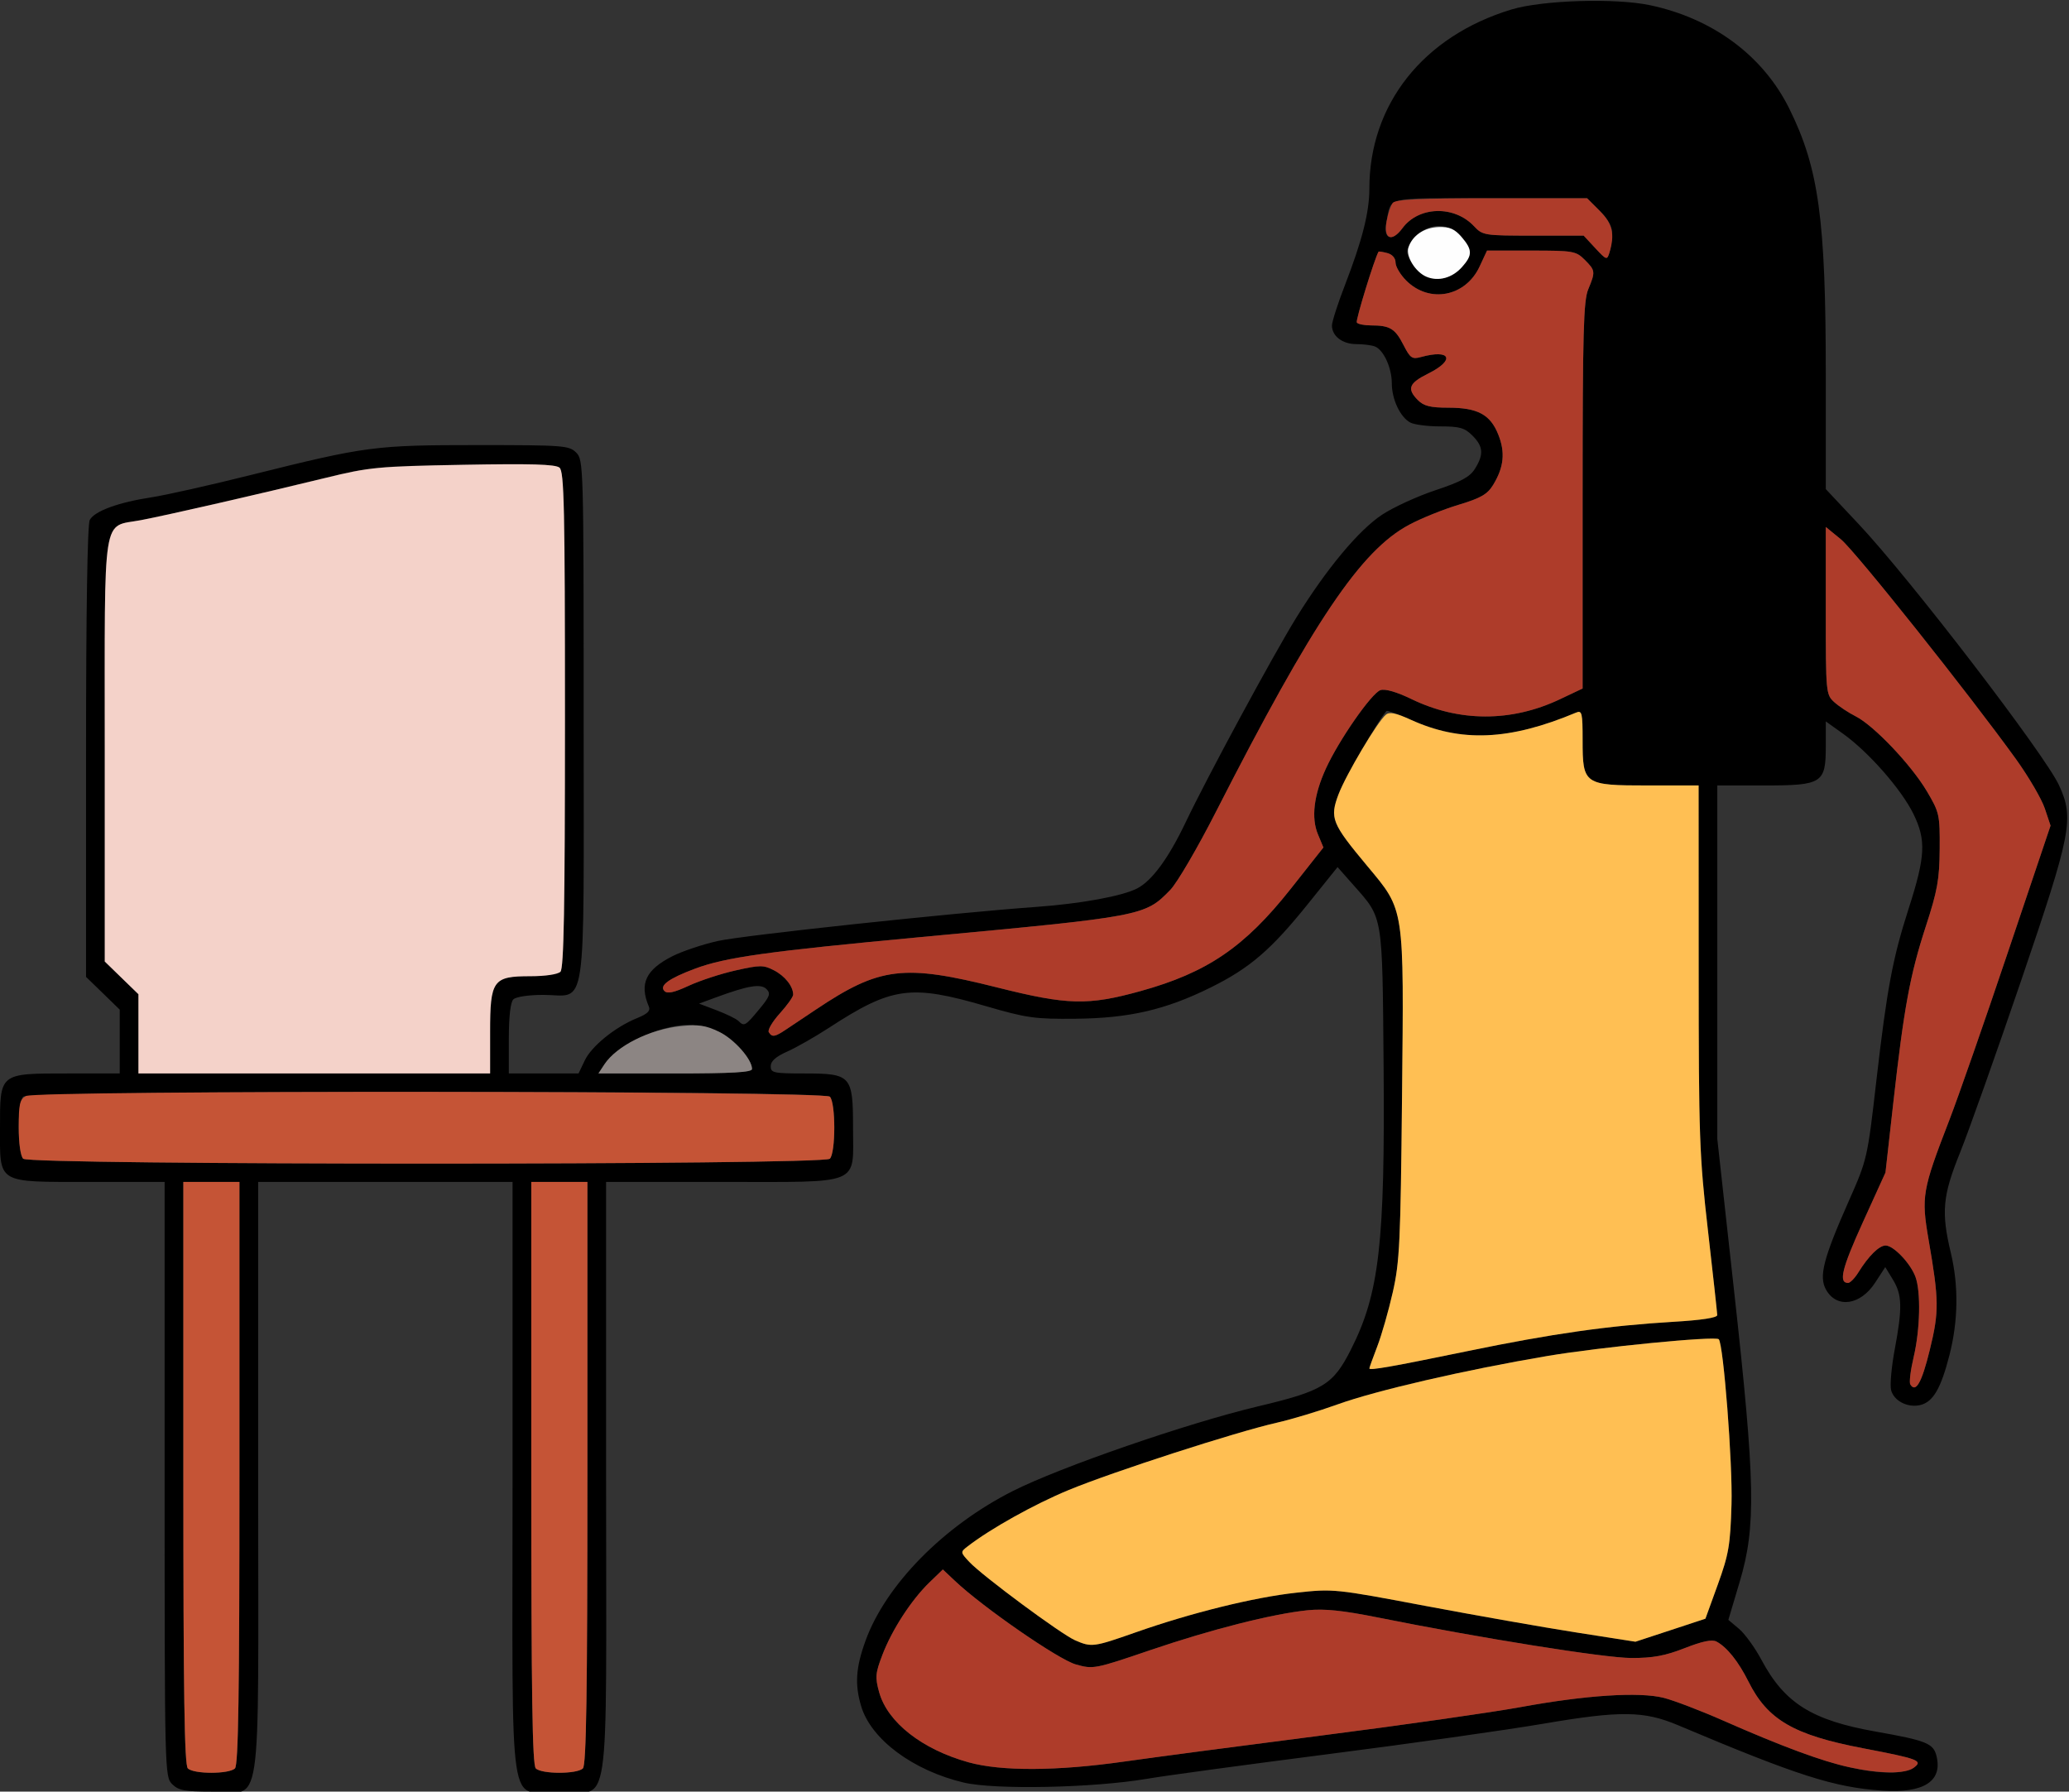 <?xml version="1.0" encoding="UTF-8" standalone="no"?>
<!DOCTYPE svg PUBLIC "-//W3C//DTD SVG 1.1//EN"
"http://www.w3.org/Graphics/SVG/1.1/DTD/svg11.dtd">
<svg width="693px" height="600px"
xmlns="http://www.w3.org/2000/svg" version="1.1">
<rect width="100%" height="100%" fill="#333333" stroke="none"/>
<g transform="translate(0000, 0000) scale(1, 1)">
<path fill="#000000" stroke="none" d="
M 57.65 597.49
C 55.18 595.03 55.14 593.32 55.14 495.41
L 55.14 395.82
L 30.08 395.82
C -1.38 395.82 0.00 396.65 0.00 377.66
C 0.00 359.29 -0.26 359.50 22.56 359.50
L 40.10 359.50
L 40.10 348.80
L 40.10 338.12
L 34.46 332.63
L 28.82 327.16
L 28.82 251.80
C 28.82 204.55 29.29 175.59 30.06 174.14
C 31.65 171.17 39.64 168.24 50.75 166.55
C 55.58 165.81 70.52 162.45 83.96 159.09
C 122.63 149.44 125.48 149.06 159.92 149.06
C 188.81 149.06 190.62 149.20 192.99 151.57
C 195.44 154.02 195.49 155.74 195.49 241.13
C 195.49 342.29 196.83 333.19 181.96 333.19
C 177.00 333.19 172.81 333.82 171.93 334.70
C 170.98 335.65 170.43 340.46 170.43 347.85
L 170.43 359.50
L 182.10 359.50
L 193.78 359.50
L 195.86 355.15
C 198.15 350.34 206.08 343.92 213.40 340.96
C 216.92 339.53 217.94 338.52 217.31 337.05
C 214.08 329.42 216.31 324.73 225.28 320.20
C 228.54 318.56 235.34 316.28 240.41 315.14
C 248.84 313.24 318.81 305.75 347.13 303.72
C 362.11 302.64 375.89 300.11 380.90 297.53
C 385.85 294.96 391.36 287.46 397.04 275.57
C 404.33 260.25 426.48 219.32 434.20 206.83
C 444.33 190.46 455.05 177.59 462.91 172.38
C 466.62 169.92 474.65 166.23 480.76 164.19
C 489.44 161.30 492.34 159.72 494.05 156.96
C 497.03 152.18 496.82 149.51 493.18 145.87
C 490.58 143.27 488.90 142.80 482.44 142.80
C 478.23 142.80 473.70 142.22 472.37 141.51
C 469.00 139.70 466.18 133.73 466.18 128.39
C 466.18 123.16 463.41 117.14 460.49 116.02
C 459.36 115.59 456.57 115.24 454.26 115.24
C 449.64 115.24 446.13 112.55 446.13 109.01
C 446.13 107.75 448.11 101.60 450.53 95.35
C 456.30 80.39 458.66 71.06 458.66 63.17
C 458.66 34.89 476.73 12.11 506.28 3.17
C 516.62 0.04 541.04 -0.71 552.65 1.74
C 573.76 6.20 590.57 18.69 599.33 36.41
C 609.20 56.37 611.53 73.43 611.54 125.44
L 611.54 163.80
L 622.57 175.54
C 639.79 193.84 685.04 252.84 689.69 263.05
C 694.77 274.16 693.84 278.89 676.95 328.45
C 668.55 353.05 659.35 378.98 656.48 386.07
C 650.66 400.48 650.15 405.93 653.43 419.62
C 656.06 430.65 655.89 442.36 652.96 453.82
C 650.10 464.98 647.50 469.47 643.25 470.53
C 639.04 471.58 634.33 469.19 633.41 465.52
C 632.99 463.85 633.54 457.73 634.63 451.92
C 637.23 438.01 637.12 433.63 634.03 428.57
L 631.46 424.35
L 628.07 429.56
C 623.15 437.15 615.19 438.29 611.62 431.91
C 609.16 427.52 610.69 421.54 619.19 402.34
C 625.42 388.27 625.48 388.02 628.51 361.63
C 632.05 331.01 633.93 320.98 639.25 304.42
C 644.93 286.77 645.20 281.39 640.89 272.58
C 636.87 264.38 625.89 251.86 617.35 245.75
L 611.54 241.60
L 611.54 249.82
C 611.54 262.33 610.42 263.05 590.87 263.05
L 575.20 263.05
L 575.20 322.23
L 575.20 381.42
L 580.84 432.48
C 587.95 496.80 588.22 511.16 582.70 529.75
L 578.90 542.49
L 582.48 545.50
C 584.45 547.16 587.83 551.84 589.99 555.88
C 597.72 570.39 606.88 576.13 628.30 579.91
C 645.20 582.90 647.56 583.84 648.61 588.05
C 650.74 596.54 644.34 600.63 630.38 599.67
C 614.28 598.57 602.03 594.64 562.07 577.78
C 550.62 572.94 542.73 572.86 516.93 577.27
C 504.52 579.38 472.10 583.98 444.87 587.46
C 417.64 590.96 390.30 594.66 384.09 595.73
C 366.15 598.77 333.32 599.45 322.82 596.98
C 305.83 592.97 291.77 582.53 288.45 571.43
C 286.26 564.14 286.64 558.45 289.91 549.46
C 296.70 530.76 316.09 511.05 339.19 499.37
C 355.10 491.32 397.79 476.58 421.41 470.98
C 443.14 465.82 446.52 463.77 452.48 451.98
C 461.99 433.24 463.92 416.41 463.43 356.99
C 462.99 305.71 463.33 307.73 453.31 296.39
L 448.01 290.39
L 437.93 302.92
C 425.67 318.15 418.53 324.28 405.40 330.76
C 390.36 338.19 378.18 341.01 360.28 341.17
C 346.56 341.31 343.93 340.94 330.21 336.95
C 305.03 329.61 298.75 330.48 277.76 344.14
C 273.04 347.21 266.70 350.83 263.67 352.17
C 259.87 353.85 258.15 355.37 258.15 357.06
C 258.15 359.30 259.08 359.50 269.43 359.50
C 285.09 359.50 285.72 360.20 285.72 377.66
C 285.72 397.27 289.19 395.82 241.86 395.82
L 203.01 395.82
L 203.01 495.41
C 203.01 611.95 204.80 600.00 187.35 600.00
C 169.89 600.00 171.68 611.95 171.68 495.41
L 171.68 395.82
L 129.08 395.82
L 86.47 395.82
L 86.47 495.41
C 86.47 611.95 88.26 600.00 70.80 600.00
C 61.82 600.00 59.76 599.61 57.65 597.49
M 78.70 592.23
C 79.84 591.09 80.20 567.41 80.20 493.28
L 80.20 395.82
L 70.80 395.82
L 61.41 395.82
L 61.41 493.28
C 61.41 567.41 61.77 591.09 62.91 592.23
C 64.86 594.19 76.74 594.19 78.70 592.23
M 195.24 592.23
C 196.38 591.09 196.75 567.41 196.75 493.28
L 196.75 395.82
L 187.35 395.82
L 177.95 395.82
L 177.95 493.28
C 177.95 567.41 178.31 591.09 179.45 592.23
C 181.41 594.19 193.29 594.19 195.24 592.23
M 640.94 592.05
C 644.23 589.64 642.77 589.08 623.91 585.47
C 600.77 581.04 592.03 575.95 585.64 563.16
C 582.26 556.41 578.47 551.66 574.95 549.77
C 573.46 548.97 570.25 549.62 564.30 551.95
C 557.72 554.53 553.64 555.28 546.38 555.26
C 537.42 555.23 496.23 548.66 461.49 541.69
C 449.65 539.32 443.55 538.70 437.98 539.27
C 426.13 540.50 405.77 545.66 385.22 552.65
C 366.70 558.96 366.17 559.06 360.35 557.42
C 354.55 555.81 329.26 538.32 319.87 529.45
L 315.80 525.61
L 311.34 529.92
C 305.28 535.77 298.79 545.76 295.57 554.18
C 293.19 560.39 293.08 561.73 294.48 566.76
C 297.30 576.83 308.87 585.88 324.39 590.19
C 335.40 593.25 354.06 593.15 376.58 589.94
C 386.23 588.56 416.11 584.62 442.99 581.17
C 469.87 577.73 499.76 573.46 509.41 571.69
C 531.17 567.70 549.02 566.54 557.23 568.60
C 560.57 569.44 569.50 572.84 577.08 576.18
C 605.74 588.79 620.57 593.42 632.92 593.64
C 636.07 593.69 639.68 592.97 640.94 592.05
M 380.34 546.69
C 398.94 540.14 420.10 534.91 434.22 533.39
C 446.58 532.03 447.19 532.10 477.46 537.82
C 494.35 541.00 517.07 545.01 527.97 546.71
L 547.78 549.81
L 559.50 545.96
L 571.22 542.10
L 575.37 530.66
C 579.04 520.52 579.56 517.44 579.96 503.77
C 580.37 490.23 577.26 450.14 575.69 448.51
C 574.56 447.36 535.94 451.13 518.21 454.13
C 490.94 458.74 460.89 465.68 448.01 470.33
C 441.80 472.57 432.66 475.33 427.68 476.46
C 413.87 479.59 372.79 492.88 357.97 499.00
C 346.44 503.76 331.70 511.99 324.03 517.94
C 321.66 519.77 321.67 519.88 324.66 523.08
C 329.01 527.74 355.41 547.29 360.10 549.33
C 365.60 551.72 366.26 551.64 380.34 546.69
M 646.37 452.09
C 649.52 439.23 649.48 435.48 645.98 415.24
C 643.47 400.70 643.84 398.59 652.90 375.16
C 655.83 367.58 664.67 342.28 672.52 318.94
L 686.82 276.50
L 684.88 270.71
C 683.80 267.53 679.49 260.15 675.29 254.30
C 659.45 232.32 621.46 184.60 616.59 180.61
L 611.54 176.48
L 611.54 204.51
C 611.54 231.98 611.59 232.60 614.36 235.13
C 615.92 236.54 619.15 238.70 621.57 239.91
C 627.63 242.97 640.12 256.10 645.38 264.96
C 649.59 272.07 649.77 272.83 649.69 284.30
C 649.62 294.51 648.94 298.28 645.03 310.28
C 639.73 326.57 637.71 337.54 634.13 369.51
L 631.53 392.68
L 623.94 409.37
C 616.93 424.80 615.74 429.65 619.00 429.65
C 619.69 429.65 621.22 428.09 622.40 426.20
C 625.89 420.58 629.39 417.12 631.58 417.12
C 634.21 417.12 639.82 422.98 641.55 427.54
C 643.42 432.54 643.16 445.18 640.97 454.48
C 639.94 458.86 639.43 462.96 639.84 463.64
C 641.68 466.60 643.69 463.05 646.37 452.09
M 491.87 452.42
C 519.95 446.63 538.76 443.96 560.48 442.67
C 569.88 442.12 575.19 441.31 575.18 440.42
C 575.16 439.67 573.77 426.91 572.07 412.11
C 569.20 387.09 568.97 380.83 568.96 324.11
L 568.94 263.05
L 552.02 263.05
C 530.53 263.05 530.09 262.75 530.09 247.88
C 530.09 238.70 529.88 237.82 527.90 238.65
C 505.46 248.07 489.55 248.71 472.14 240.89
C 468.14 239.10 464.66 237.86 464.40 238.12
C 461.64 241.03 449.51 262.30 447.97 266.91
C 445.51 274.32 446.18 275.87 457.99 290.05
C 470.54 305.12 470.25 303.14 469.60 367.38
C 469.11 416.12 468.81 422.63 466.50 432.78
C 465.10 438.98 462.76 447.16 461.30 450.94
C 459.85 454.72 458.66 458.03 458.66 458.28
C 458.66 459.04 465.90 457.77 491.87 452.42
M 277.95 388.06
C 279.94 386.07 279.94 369.26 277.95 367.27
C 275.77 365.09 9.95 365.09 7.77 367.27
C 5.78 369.26 5.78 386.07 7.77 388.06
C 9.95 390.24 275.77 390.24 277.95 388.06
M 164.16 345.72
C 164.16 328.21 165.08 326.93 177.70 326.93
C 182.66 326.93 186.85 326.30 187.72 325.43
C 188.86 324.29 189.23 303.83 189.23 241.03
C 189.23 170.22 188.96 157.92 187.41 156.63
C 186.07 155.52 177.67 155.26 155.14 155.65
C 126.34 156.15 123.84 156.39 109.03 160.03
C 87.47 165.32 56.02 172.53 47.19 174.20
C 34.05 176.69 35.09 170.07 35.09 251.20
L 35.09 322.01
L 40.73 327.49
L 46.37 332.97
L 46.37 346.23
L 46.37 359.50
L 105.27 359.50
L 164.16 359.50
L 164.16 345.72
M 251.89 358.01
C 251.89 354.81 246.00 348.06 241.15 345.71
C 238.35 344.33 233.72 343.22 230.86 343.22
C 221.05 343.22 206.75 349.89 202.42 356.49
L 200.44 359.50
L 226.17 359.50
C 245.19 359.50 251.89 359.11 251.89 358.01
M 263.29 344.77
C 265.07 343.58 269.58 340.55 273.32 338.07
C 294.67 323.79 302.66 322.82 333.98 330.69
C 357.60 336.63 364.36 336.80 382.00 331.92
C 404.33 325.73 416.84 317.22 432.28 297.72
L 443.27 283.82
L 441.44 279.42
C 439.12 273.90 440.06 266.19 444.12 257.35
C 448.48 247.80 459.46 232.05 462.39 231.12
C 463.97 230.62 467.81 231.72 472.74 234.11
C 488.71 241.85 506.20 241.88 522.44 234.20
L 530.09 230.58
L 530.09 165.98
C 530.09 111.39 530.38 100.68 531.97 96.89
C 534.42 90.99 534.39 90.61 530.78 86.99
C 527.86 84.09 526.94 83.92 512.88 83.92
L 498.07 83.92
L 495.59 89.25
C 490.88 99.39 478.76 101.71 471.00 93.95
C 469.03 91.99 467.43 89.27 467.43 87.92
C 467.43 86.44 466.33 85.18 464.66 84.75
C 463.14 84.35 461.83 84.14 461.74 84.29
C 460.40 86.52 454.01 107.29 454.45 108.00
C 454.77 108.54 456.94 108.98 459.26 108.98
C 465.53 108.98 467.28 110.04 470.07 115.50
C 472.36 119.96 472.96 120.39 475.98 119.56
C 485.91 116.84 487.53 120.55 478.40 125.09
C 471.88 128.32 471.14 130.22 474.95 134.03
C 476.90 135.98 479.12 136.53 485.04 136.53
C 494.90 136.53 499.15 138.80 501.83 145.50
C 504.24 151.50 503.73 156.46 500.13 162.38
C 498.18 165.56 496.02 166.80 488.53 169.06
C 483.47 170.58 476.04 173.57 472.03 175.72
C 455.84 184.28 439.85 208.03 407.29 271.84
C 401.14 283.92 394.25 295.70 391.98 298.03
C 383.46 306.79 383.00 306.88 308.28 313.84
C 256.94 318.64 243.01 320.59 232.79 324.41
C 224.00 327.70 220.74 330.08 222.54 331.89
C 223.53 332.89 225.76 332.41 230.68 330.13
C 234.42 328.40 241.51 326.08 246.43 324.98
C 254.62 323.15 255.72 323.15 259.24 324.96
C 262.95 326.88 265.67 330.33 265.67 333.11
C 265.67 333.85 263.65 336.68 261.18 339.41
C 258.72 342.14 257.05 344.96 257.50 345.67
C 258.59 347.45 259.51 347.31 263.29 344.77
M 254.24 338.08
C 257.86 333.71 258.23 332.73 256.72 331.23
C 254.83 329.34 250.53 330.06 239.57 334.11
L 234.14 336.11
L 240.09 338.37
C 243.36 339.61 246.62 341.21 247.34 341.92
C 249.25 343.84 249.63 343.63 254.24 338.08
M 489.67 89.45
C 493.13 85.57 493.20 83.90 490.01 79.85
C 485.33 73.90 477.14 74.39 472.89 80.88
C 470.94 83.87 470.90 84.55 472.56 87.49
C 476.47 94.46 484.39 95.36 489.67 89.45
M 539.99 78.48
C 540.08 75.98 538.82 73.62 535.85 70.65
L 531.59 66.39
L 498.97 66.39
C 462.88 66.39 466.15 65.60 464.32 74.68
C 463.24 80.09 466.29 81.07 469.74 76.42
C 475.19 69.03 487.09 68.71 493.72 75.76
C 496.60 78.83 497.16 78.91 513.57 78.91
L 530.44 78.91
L 534.34 83.11
C 538.03 87.09 538.27 87.18 539.05 84.68
C 539.50 83.24 539.93 80.44 539.99 78.48"/>
<path fill="#ae3c2a" stroke="none" d="
M 619.31 591.82
C 610.30 589.87 597.00 584.94 577.08 576.18
C 569.50 572.84 560.57 569.44 557.23 568.60
C 549.02 566.54 531.17 567.70 509.41 571.69
C 499.76 573.46 469.87 577.73 442.99 581.17
C 416.11 584.62 386.23 588.56 376.58 589.94
C 354.06 593.15 335.40 593.25 324.39 590.19
C 308.87 585.88 297.30 576.83 294.48 566.76
C 293.08 561.73 293.19 560.39 295.57 554.18
C 298.79 545.76 305.28 535.77 311.34 529.92
L 315.80 525.61
L 319.87 529.45
C 329.26 538.32 354.55 555.81 360.35 557.42
C 366.17 559.06 366.70 558.96 385.22 552.65
C 405.77 545.66 426.13 540.50 437.98 539.27
C 443.55 538.70 449.65 539.32 461.49 541.69
C 496.23 548.66 537.42 555.23 546.38 555.26
C 553.64 555.28 557.72 554.53 564.30 551.95
C 570.25 549.62 573.46 548.97 574.95 549.77
C 578.47 551.66 582.26 556.41 585.64 563.16
C 592.03 575.95 600.77 581.04 623.91 585.47
C 642.77 589.08 644.23 589.64 640.94 592.05
C 638.06 594.15 629.63 594.06 619.31 591.82"/>
<path fill="#ae3c2a" stroke="none" d="
M 639.84 463.64
C 639.43 462.96 639.94 458.86 640.97 454.48
C 643.16 445.18 643.42 432.54 641.55 427.54
C 639.82 422.98 634.21 417.12 631.58 417.12
C 629.39 417.12 625.89 420.58 622.40 426.20
C 621.22 428.09 619.69 429.65 619.00 429.65
C 615.74 429.65 616.93 424.80 623.94 409.37
L 631.53 392.68
L 634.13 369.51
C 637.71 337.54 639.73 326.57 645.03 310.28
C 648.94 298.28 649.62 294.51 649.69 284.30
C 649.77 272.83 649.59 272.07 645.38 264.96
C 640.12 256.10 627.63 242.97 621.57 239.91
C 619.15 238.70 615.92 236.54 614.36 235.13
C 611.59 232.60 611.54 231.98 611.54 204.51
L 611.54 176.48
L 616.59 180.61
C 621.46 184.60 659.45 232.32 675.29 254.30
C 679.49 260.15 683.80 267.53 684.88 270.71
L 686.82 276.50
L 672.52 318.94
C 664.67 342.28 655.83 367.58 652.90 375.16
C 643.84 398.59 643.47 400.70 645.98 415.24
C 649.48 435.48 649.52 439.23 646.37 452.09
C 643.69 463.05 641.68 466.60 639.84 463.64"/>
<path fill="#ae3c2a" stroke="none" d="
M 257.50 345.67
C 257.05 344.96 258.72 342.14 261.18 339.41
C 263.65 336.68 265.67 333.85 265.67 333.11
C 265.67 330.33 262.95 326.88 259.24 324.96
C 255.72 323.15 254.62 323.15 246.43 324.98
C 241.51 326.08 234.42 328.40 230.68 330.13
C 225.76 332.41 223.53 332.89 222.54 331.89
C 220.74 330.08 224.00 327.70 232.79 324.41
C 243.01 320.59 256.94 318.64 308.28 313.84
C 383.00 306.88 383.46 306.79 391.98 298.03
C 394.25 295.70 401.14 283.92 407.29 271.84
C 439.85 208.03 455.84 184.28 472.03 175.72
C 476.04 173.57 483.47 170.58 488.53 169.06
C 496.02 166.80 498.18 165.56 500.13 162.38
C 503.73 156.46 504.24 151.50 501.83 145.50
C 499.15 138.80 494.90 136.53 485.04 136.53
C 479.12 136.53 476.90 135.98 474.95 134.03
C 471.14 130.22 471.88 128.32 478.40 125.09
C 487.53 120.55 485.91 116.84 475.98 119.56
C 472.96 120.39 472.36 119.96 470.07 115.50
C 467.28 110.04 465.53 108.98 459.26 108.98
C 456.94 108.98 454.77 108.54 454.45 108.00
C 454.01 107.29 460.40 86.52 461.74 84.29
C 461.83 84.14 463.14 84.35 464.66 84.75
C 466.33 85.18 467.43 86.44 467.43 87.92
C 467.43 89.27 469.03 91.99 471.00 93.95
C 478.76 101.71 490.88 99.39 495.59 89.25
L 498.07 83.92
L 512.88 83.92
C 526.94 83.92 527.86 84.09 530.78 86.99
C 534.39 90.61 534.42 90.99 531.97 96.89
C 530.38 100.68 530.09 111.39 530.09 165.98
L 530.09 230.58
L 522.44 234.20
C 506.20 241.88 488.71 241.85 472.74 234.11
C 467.81 231.72 463.97 230.62 462.39 231.12
C 459.46 232.05 448.48 247.80 444.12 257.35
C 440.06 266.19 439.12 273.90 441.44 279.42
L 443.27 283.82
L 432.28 297.72
C 416.84 317.22 404.33 325.73 382.00 331.92
C 364.36 336.80 357.60 336.63 333.98 330.69
C 302.66 322.82 294.67 323.79 273.32 338.07
C 269.58 340.55 265.07 343.58 263.29 344.77
C 259.51 347.31 258.59 347.45 257.50 345.67"/>
<path fill="#ae3c2a" stroke="none" d="
M 534.34 83.11
L 530.44 78.91
L 513.57 78.91
C 497.16 78.91 496.60 78.83 493.72 75.76
C 487.09 68.71 475.19 69.03 469.74 76.42
C 466.13 81.29 463.36 80.07 464.44 74.07
C 464.89 71.57 465.81 68.82 466.49 67.95
C 467.43 66.78 475.63 66.39 499.66 66.39
L 531.59 66.39
L 535.85 70.65
C 540.14 74.93 540.95 78.51 539.05 84.68
C 538.27 87.18 538.03 87.09 534.34 83.11"/>
<path fill="#fefefe" stroke="none" d="
M 477.84 92.71
C 474.12 91.18 470.81 85.84 471.74 82.90
C 473.02 78.89 477.04 76.17 481.92 76.03
C 485.51 75.93 487.22 76.67 489.52 79.35
C 493.22 83.65 493.25 85.45 489.67 89.45
C 486.44 93.07 481.80 94.35 477.84 92.71"/>
<path fill="#f4d2c9" stroke="none" d="
M 46.37 346.23
L 46.37 332.97
L 40.73 327.49
L 35.09 322.01
L 35.09 251.20
C 35.09 170.07 34.05 176.69 47.19 174.20
C 55.80 172.57 86.83 165.47 109.03 160.05
C 123.78 156.45 126.47 156.19 155.13 155.66
C 177.86 155.24 186.03 155.47 187.40 156.61
C 188.96 157.92 189.23 169.82 189.23 241.03
C 189.23 303.83 188.86 324.29 187.72 325.43
C 186.85 326.30 182.66 326.93 177.70 326.93
C 165.08 326.93 164.16 328.21 164.16 345.72
L 164.16 359.50
L 105.27 359.50
L 46.37 359.50
L 46.37 346.23"/>
<path fill="#ffbf53" stroke="none" d="
M 360.10 549.33
C 355.41 547.29 329.01 527.74 324.66 523.08
C 321.67 519.88 321.66 519.77 324.03 517.94
C 331.70 511.99 346.44 503.76 357.97 499.00
C 372.79 492.88 413.87 479.59 427.68 476.46
C 432.66 475.33 441.80 472.57 448.01 470.33
C 460.89 465.68 490.94 458.74 518.21 454.13
C 535.94 451.13 574.56 447.36 575.69 448.51
C 577.26 450.14 580.37 490.23 579.96 503.77
C 579.56 517.44 579.04 520.52 575.37 530.66
L 571.22 542.10
L 559.50 545.96
L 547.78 549.81
L 527.97 546.71
C 517.07 545.01 494.35 541.00 477.46 537.82
C 447.19 532.10 446.58 532.03 434.22 533.39
C 420.10 534.91 398.94 540.14 380.34 546.69
C 366.26 551.64 365.60 551.72 360.10 549.33"/>
<path fill="#ffbf53" stroke="none" d="
M 458.66 458.28
C 458.66 458.03 459.85 454.72 461.30 450.94
C 462.76 447.16 465.10 438.98 466.50 432.78
C 468.81 422.63 469.11 416.12 469.60 367.38
C 470.25 303.09 470.55 305.14 457.92 289.98
C 446.05 275.75 445.32 273.95 448.36 265.95
C 450.90 259.27 461.37 241.68 464.20 239.34
C 465.40 238.33 467.59 238.78 472.58 241.06
C 489.30 248.71 505.64 247.99 527.90 238.65
C 529.88 237.82 530.09 238.70 530.09 247.88
C 530.09 262.75 530.53 263.05 552.02 263.05
L 568.94 263.05
L 568.96 324.11
C 568.97 380.83 569.20 387.09 572.07 412.11
C 573.77 426.91 575.16 439.67 575.18 440.42
C 575.19 441.31 569.88 442.12 560.48 442.67
C 538.76 443.96 519.95 446.63 491.87 452.42
C 465.90 457.77 458.66 459.04 458.66 458.28"/>
<path fill="#8c8583" stroke="none" d="
M 202.42 356.49
C 206.51 350.27 217.52 344.74 228.09 343.64
C 234.00 343.03 236.38 343.38 240.81 345.53
C 245.95 348.04 251.89 354.74 251.89 358.01
C 251.89 359.11 245.19 359.50 226.17 359.50
L 200.44 359.50
L 202.42 356.49"/>
<path fill="#c55436" stroke="none" d="
M 62.91 592.23
C 61.77 591.09 61.41 567.41 61.41 493.28
L 61.41 395.82
L 70.80 395.82
L 80.20 395.82
L 80.20 493.28
C 80.20 567.41 79.84 591.09 78.70 592.23
C 76.74 594.19 64.86 594.19 62.91 592.23"/>
<path fill="#c55436" stroke="none" d="
M 179.45 592.23
C 178.31 591.09 177.95 567.41 177.95 493.28
L 177.95 395.82
L 187.35 395.82
L 196.75 395.82
L 196.75 493.28
C 196.75 567.41 196.38 591.09 195.24 592.23
C 193.29 594.19 181.41 594.19 179.45 592.23"/>
<path fill="#c55436" stroke="none" d="
M 7.77 388.06
C 6.88 387.17 6.27 382.86 6.27 377.46
C 6.27 369.75 6.63 368.15 8.68 367.06
C 12.41 365.07 275.96 365.27 277.95 367.27
C 279.94 369.26 279.94 386.07 277.95 388.06
C 275.77 390.24 9.95 390.24 7.77 388.06"/>
</g>
</svg>
